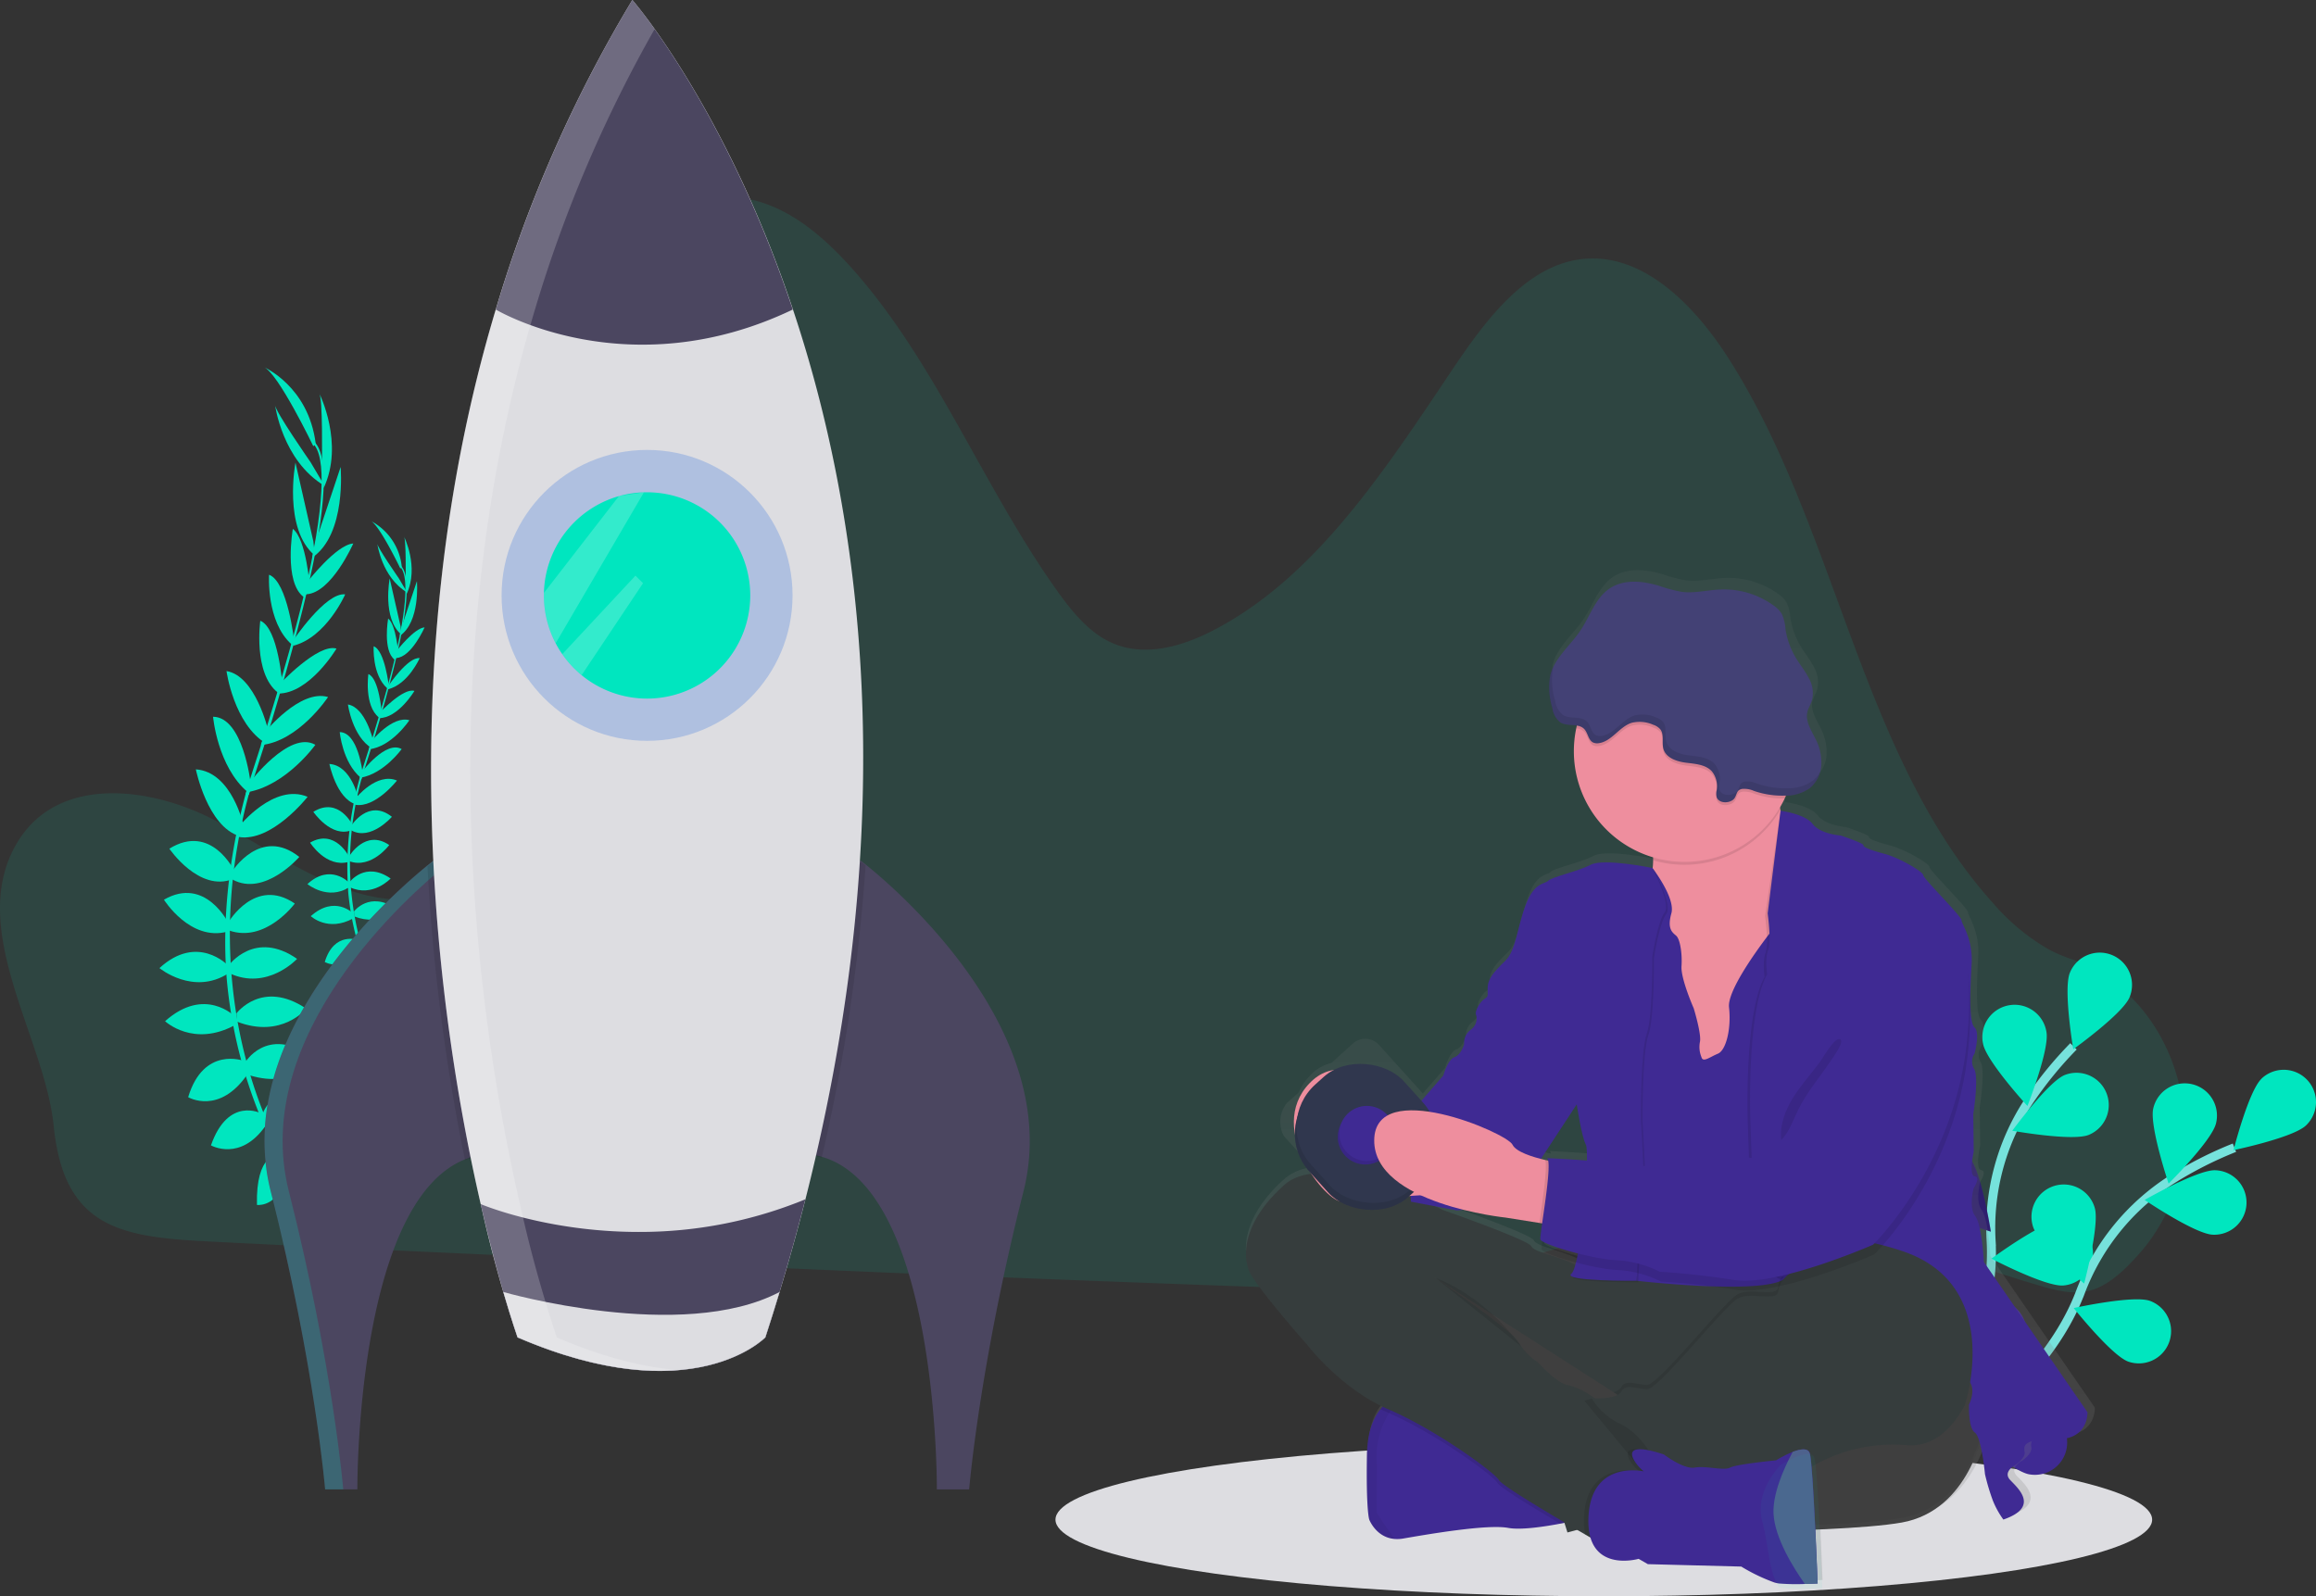 <svg xmlns="http://www.w3.org/2000/svg" xmlns:xlink="http://www.w3.org/1999/xlink" width="515" height="355" viewBox="0 0 515 355"><rect x="0" y="0" width="515" height="355" fill="#333333" stroke="none"/><defs><style>.a,.c,.f,.t{fill:#00e6bf;}.a,.g,.u{opacity:0.1;}.b{fill:#dddde1;}.d{fill:#3f2a93;}.e{fill:#4b4660;}.f,.i{opacity:0.2;}.h{fill:#afc0e0;}.i{fill:#fff;}.j{fill:none;stroke:#76e2dc;stroke-miterlimit:10;stroke-width:2px;}.k{opacity:0.25;}.l{fill:url(#a);}.m{fill:#424242;}.n,.t{opacity:0.05;}.o{fill:#363d3d;}.p{fill:#ee8e9e;}.q{fill:#30374e;}.r{fill:#434175;}.s{fill:#565387;}</style><linearGradient id="a" x1="0.5" y1="1" x2="0.5" gradientUnits="objectBoundingBox"><stop offset="0" stop-color="gray" stop-opacity="0.251"/><stop offset="0.54" stop-color="gray" stop-opacity="0.122"/><stop offset="1" stop-color="gray" stop-opacity="0.102"/></linearGradient></defs><path class="a" d="M33.675,296.8c9.1-14.872,29.688-12.279,44.285-4.516s29.164,19.352,45.229,17.125c13.546-1.879,24.653-13.693,30.654-27.323s7.762-29,9.45-44.05q3.183-28.366,6.362-56.768c.777-6.923,1.693-14.23,5.585-19.708,5.143-7.226,14.571-9.448,22.635-7.275s14.941,8,20.824,14.5c18.847,20.81,29.525,48.941,46,72.1,3.355,4.715,7.143,9.375,12.155,11.652,7.224,3.274,15.519.957,22.576-2.687,23.028-11.873,38.5-36.1,53.7-58.71,7.4-10.988,16.413-22.739,28.717-23.935,12.945-1.287,24.184,9.746,31.792,21.429,24.418,37.592,29.651,88.913,59.149,121.7a47.953,47.953,0,0,0,12.358,10.346,31.9,31.9,0,0,0,4.786,2.1c25.737,8.91,34.316,44.678,15.28,65.886q-.616.677-1.255,1.355c-2.827,2.985-6.028,5.808-9.848,6.7-3.554.822-7.224-.126-10.746-1.152-22.513-6.571-44.755-16.615-68.031-16.127-22.648.452-44.132,10.915-66.527,14.682-15.058,2.534-30.378,2.028-45.6,1.481q-76.064-2.737-152.1-6.368c-25.159-1.156-50.327-2.258-75.481-3.545-19.379-1.007-31.724-3.225-33.973-25.719C39.685,340.266,22,315.874,33.675,296.8Z" transform="translate(-29.719 -109.623)"/><ellipse class="b" cx="121.931" cy="17.039" rx="121.931" ry="17.039" transform="translate(234.702 320.921)"/><path class="c" d="M178.46,642.862s5.961-1.355,9.868,2.651c0,0-2.511,2.258-8.418-.244Z" transform="translate(-111.287 -378.277)"/><path class="c" d="M174.528,643s-3.532,5-1.292,10.139c0,0,3.053-1.468,2.967-7.881Z" transform="translate(-108.014 -378.481)"/><path class="c" d="M168.2,624.138s2.118-4.584,12.194.957c0,0-1.084,3.062-5.365,3.107S169.465,626.391,168.2,624.138Z" transform="translate(-105.66 -367.141)"/><path class="c" d="M160.986,625.68s-5.045-.235-4.76,11.254c0,0,3.22.452,5.23-3.333S162.4,627.861,160.986,625.68Z" transform="translate(-99.088 -368.971)"/><path class="c" d="M159,600.191s2.258-7.984,12.857-3.107c0,0-1.852,7.312-11.652,5.708Z" transform="translate(-100.615 -352.399)"/><path class="c" d="M150.29,575.478s4.778-8.237,14.673-1.554c0,0-2.8,7.619-13.679,4.313Z" transform="translate(-95.839 -339.113)"/><path class="c" d="M146.15,551.606s5.7-7.655,15.517-1.043c0,0-5.446,6.747-15.4,2.89Z" transform="translate(-93.568 -326.244)"/><path class="c" d="M142.41,527.554s5.763-7.975,15.17-1.423c0,0-6.63,7.149-15.052,3.193Z" transform="translate(-91.517 -312.887)"/><path class="c" d="M142.23,503.81s5.939-10.175,14.745-4.141c0,0-6.512,8.838-14.619,5.988Z" transform="translate(-91.419 -298.727)"/><path class="c" d="M144,479.336s6.323-10.116,14.944-3.243c0,0-7.723,8.919-14.844,5.035Z" transform="translate(-92.389 -285.518)"/><path class="c" d="M147.383,455.078s7.677-9.624,15.152-6.49c0,0-7.985,10.206-15.355,8.924Z" transform="translate(-94.133 -271.385)"/><path class="c" d="M151.966,431.386s8.824-11.742,14.619-8.409c0,0-6.463,9.073-15.165,10.545Z" transform="translate(-96.458 -257.341)"/><path class="c" d="M159.1,407.641s7.754-9.628,14-7.786c0,0-6.526,9.886-14.948,10.694Z" transform="translate(-100.149 -244.843)"/><path class="c" d="M166.765,384.156s8.662-9.3,12.785-8.048c0,0-6.029,10.1-13.061,10Z" transform="translate(-104.723 -231.868)"/><path class="c" d="M173.87,359.875s7.266-10.906,11.661-10.387c0,0-4.2,9.57-11.588,11.439Z" transform="translate(-108.77 -217.306)"/><path class="c" d="M180.717,333.082s6.5-8.427,10.3-8.662c0,0-4.837,10.992-10.419,11.29Z" transform="translate(-112.46 -203.551)"/><path class="c" d="M184.081,303.721l5.681-17.021s1.355,14.948-6.323,20.151Z" transform="translate(-114.018 -182.843)"/><path class="c" d="M187.521,265.34s.2-13.905-.6-14.98c0,0,5.632,11.173.966,21.095Z" transform="translate(-115.926 -162.889)"/><path class="c" d="M144.776,604.7s-7.343-3.893-11.186,7.1c0,0,6.548,3.739,12.194-4.43Z" transform="translate(-86.681 -357.08)"/><path class="c" d="M134.722,579.03s-8.906-3.365-12.352,8.075c0,0,6.986,4.132,13.327-5.311Z" transform="translate(-80.528 -343.101)"/><path class="c" d="M126.517,554.339s-6.679-6.824-15.517,1.052c0,0,6.3,5.957,15.639.808Z" transform="translate(-74.293 -328.287)"/><path class="c" d="M123.454,528.819s-6.774-7.14-15.224.614c0,0,7.524,6.2,15.355,1.152Z" transform="translate(-72.774 -314.135)"/><path class="c" d="M124.815,503.541s-5.13-10.6-14.375-5.27c0,0,5.808,9.317,14.108,7.108Z" transform="translate(-73.985 -298.187)"/><path class="c" d="M127.589,477.854s-5.117-10.794-14.479-5c0,0,6.621,9.759,14.154,6.743Z" transform="translate(-75.45 -284.115)"/><path class="c" d="M136.785,448.416s-2.547-12.035-10.635-12.586c0,0,2.565,12.7,9.714,14.849Z" transform="translate(-82.601 -264.729)"/><path class="c" d="M142.967,424.539s-1.657-14.592-8.337-14.659c0,0,.971,11.1,7.727,16.777Z" transform="translate(-87.251 -250.481)"/><path class="c" d="M150.495,400.447s-2.8-12.04-9.245-13.1c0,0,1.581,11.742,8.82,16.132Z" transform="translate(-90.881 -238.109)"/><path class="c" d="M162.531,376.81s-.9-12.677-4.923-14.28c0,0-1.63,11.643,3.906,15.978Z" transform="translate(-99.729 -224.48)"/><path class="c" d="M167.729,354.436s-1.423-13.029-5.559-14.6c0,0-.677,10.428,5.013,15.49Z" transform="translate(-102.34 -212.021)"/><path class="c" d="M177.1,330.131s-.741-10.617-3.771-12.921c0,0-2.068,11.828,2.416,15.156Z" transform="translate(-108.213 -199.594)"/><path class="c" d="M178.51,302.035l-3.974-17.5s-2.814,14.741,4.322,20.675Z" transform="translate(-108.835 -181.657)"/><path class="c" d="M173.038,268.8s-7.962-11.417-7.9-12.744c0,0,1.6,12.41,11.024,18.015Z" transform="translate(-103.982 -166.018)"/><path class="c" d="M170.6,255s-7.885-16.434-11.033-17.613c0,0,9.976,4.259,11.566,17.071Z" transform="translate(-100.928 -155.766)"/><path class="c" d="M179.992,308.135l-.452-.113c4.448-18.968,5.076-30.926,1.761-33.672l.307-.37C185.1,276.888,184.553,288.7,179.992,308.135Z" transform="translate(-111.879 -175.865)"/><path class="c" d="M151.41,392.455l-.7-.194c.492-1.743,1.025-3.518,1.594-5.266,4.968-15.228,9.1-29.355,11.629-40.166l.574-.339c-2.538,10.839-6.553,25.484-11.512,40.726C152.431,388.96,151.9,390.721,151.41,392.455Z" transform="translate(-96.069 -215.693)"/><path class="c" d="M167.118,547.687c-.1-.095-10.035-9.877-17.667-27.205a104.941,104.941,0,0,1-8.4-31.961c-1.355-13.788.5-29.413,4.516-43.761l.578.6c-9.032,32.2-2.8,58.863,4.168,74.7,7.555,17.161,17.378,26.848,17.477,26.943Z" transform="translate(-90.528 -269.729)"/><path class="d" d="M223.53,558.3s3.613-.827,5.97,1.6c0,0-1.522,1.355-5.09-.149Z" transform="translate(-136.003 -331.888)"/><path class="d" d="M221.169,558.39s-2.132,3.026-.777,6.128c0,0,1.843-.9,1.806-4.764Z" transform="translate(-134.035 -332.018)"/><path class="d" d="M217.34,546.975s1.278-2.768,7.361.583a3.277,3.277,0,0,1-3.243,1.874A3.956,3.956,0,0,1,217.34,546.975Z" transform="translate(-132.608 -325.158)"/><path class="c" d="M212.973,547.91s-3.053-.14-2.881,6.8a3.278,3.278,0,0,0,3.161-2.014A3.961,3.961,0,0,0,212.973,547.91Z" transform="translate(-128.629 -326.264)"/><path class="c" d="M211.75,532.5s1.386-4.828,7.781-1.888c0,0-1.115,4.421-7.041,3.45Z" transform="translate(-129.543 -316.24)"/><path class="c" d="M206.51,517.566s2.886-4.968,8.87-.939c0,0-1.694,4.606-8.269,2.606Z" transform="translate(-126.669 -308.22)"/><path class="c" d="M204,503.128s3.45-4.629,9.38-.632c0,0-3.288,4.065-9.3,1.748Z" transform="translate(-125.293 -300.432)"/><path class="c" d="M201.74,488.589s3.486-4.823,9.172-.858c0,0-4.006,4.322-9.1,1.928Z" transform="translate(-124.053 -292.359)"/><path class="c" d="M201.64,474.23s3.613-6.146,8.91-2.5c0,0-3.938,5.343-8.838,3.613Z" transform="translate(-123.998 -283.798)"/><path class="c" d="M202.68,459.432s3.834-6.119,9.032-1.978c0,0-4.67,5.392-8.978,3.044Z" transform="translate(-124.569 -275.805)"/><path class="c" d="M204.763,444.778s4.638-5.817,9.159-3.92c0,0-4.828,6.169-9.272,5.392Z" transform="translate(-125.649 -267.274)"/><path class="c" d="M207.52,430.45s5.334-7.095,8.838-5.085c0,0-3.906,5.487-9.168,6.377Z" transform="translate(-127.042 -258.779)"/><path class="c" d="M211.85,416.113s4.688-5.821,8.472-4.706c0,0-3.943,5.975-9.032,6.462Z" transform="translate(-129.29 -251.234)"/><path class="c" d="M216.467,401.9s5.234-5.623,7.727-4.864c0,0-3.64,6.1-7.894,6.047Z" transform="translate(-132.038 -243.381)"/><path class="c" d="M220.76,387.214s4.394-6.594,7.05-6.286c0,0-2.538,5.785-7,6.919Z" transform="translate(-134.484 -234.57)"/><path class="c" d="M224.912,371.019s3.929-5.094,6.228-5.239c0,0-2.926,6.648-6.3,6.815Z" transform="translate(-136.721 -226.259)"/><path class="c" d="M226.916,353.279,230.344,343s.813,9.032-3.834,12.193Z" transform="translate(-137.637 -213.754)"/><path class="c" d="M229.016,330.065s.117-8.4-.366-9.055c0,0,3.405,6.752.583,12.754Z" transform="translate(-138.81 -201.679)"/><path class="c" d="M203.154,535.227s-4.435-2.357-6.774,4.29c0,0,3.961,2.258,7.375-2.674Z" transform="translate(-121.114 -319.076)"/><path class="c" d="M197.1,519.662s-5.388-2.032-7.47,4.882c0,0,4.223,2.5,8.057-3.206Z" transform="translate(-117.412 -310.599)"/><path class="c" d="M192.13,504.776s-4.033-4.123-9.38.632c0,0,3.807,3.613,9.457.488Z" transform="translate(-113.639 -301.667)"/><path class="c" d="M190.284,489.352s-4.1-4.313-9.2.375c0,0,4.548,3.744,9.276.7Z" transform="translate(-112.724 -293.114)"/><path class="c" d="M191.1,474.03s-3.1-6.408-8.694-3.188c0,0,3.514,5.632,8.531,4.3Z" transform="translate(-113.453 -283.449)"/><path class="c" d="M192.766,458.525S189.672,452,184,455.5c0,0,4,5.9,8.558,4.065Z" transform="translate(-114.325 -274.956)"/><path class="c" d="M198.341,440.76s-1.54-7.28-6.431-7.61c0,0,1.549,7.677,5.871,8.974Z" transform="translate(-118.663 -263.252)"/><path class="c" d="M202.058,426.305s-.994-8.82-5.058-8.865c0,0,.587,6.711,4.67,10.148Z" transform="translate(-121.454 -254.627)"/><path class="c" d="M206.626,411.741s-1.694-7.28-5.586-7.921c0,0,.957,7.095,5.334,9.75Z" transform="translate(-123.669 -247.148)"/><path class="c" d="M213.906,397.455s-.555-7.677-2.972-8.635c0,0-.989,7.041,2.357,9.66Z" transform="translate(-129.02 -238.912)"/><path class="c" d="M217.051,383.925s-.858-7.876-3.36-8.825c0,0-.411,6.323,3.03,9.366Z" transform="translate(-130.599 -231.378)"/><path class="c" d="M222.738,369.233s-.452-6.417-2.258-7.813c0,0-1.251,7.154,1.459,9.163Z" transform="translate(-134.172 -223.866)"/><path class="c" d="M223.59,352.247l-2.4-10.577s-1.7,8.915,2.61,12.5Z" transform="translate(-134.536 -213.024)"/><path class="c" d="M220.263,332.164s-4.81-6.9-4.774-7.7c0,0,.962,7.5,6.661,10.888Z" transform="translate(-131.593 -203.573)"/><path class="c" d="M218.76,323.825s-4.769-9.935-6.67-10.635a12.965,12.965,0,0,1,6.991,10.324Z" transform="translate(-129.729 -197.384)"/><path class="c" d="M224.445,355.928l-.285-.068c2.71-11.466,3.071-18.7,1.066-20.354l.185-.226C227.538,337.041,227.2,344.186,224.445,355.928Z" transform="translate(-136.348 -209.52)"/><path class="c" d="M207.184,406.934l-.424-.122c.3-1.052.623-2.123.966-3.161,2.994-9.208,5.5-17.748,7.027-24.283l.348-.208c-1.535,6.548-3.961,15.409-6.959,24.626C207.8,404.83,207.478,405.882,207.184,406.934Z" transform="translate(-126.806 -233.62)"/><path class="c" d="M216.675,500.758a56.967,56.967,0,0,1-10.681-16.448,63.551,63.551,0,0,1-5.081-19.32,74.091,74.091,0,0,1,2.737-26.46l.348.361c-5.46,19.469-1.689,35.587,2.52,45.161a56.136,56.136,0,0,0,10.568,16.285Z" transform="translate(-123.453 -266.256)"/><path class="e" d="M207.941,546.864a17.272,17.272,0,0,0-3.387.966c-24.36,9.728-23.954,73.4-23.954,73.4h-7.172s-2.258-27.327-12.1-66.315c-8.865-35.077,27.494-66.513,34.878-72.475.831-.664,1.292-1.016,1.292-1.016C234.121,494.888,207.941,546.864,207.941,546.864Z" transform="translate(-101.135 -290.004)"/><path class="f" d="M200.192,482.547c-.845-.388-1.716-.759-2.642-1.1,0,0-.452.352-1.292,1.016-7.384,5.961-43.743,37.4-34.878,72.475,9.841,38.988,12.076,66.306,12.076,66.306h4.033s-2.235-27.327-12.1-66.315C156.562,520.018,192.569,488.7,200.192,482.547Z" transform="translate(-101.162 -290.015)"/><path class="e" d="M466.146,554.93c-9.863,38.988-12.085,66.306-12.085,66.306h-7.185s.452-66.549-25.62-73.979a14.242,14.242,0,0,0-1.721-.4s-26.194-51.976,10.441-65.425c0,0,.37.276,1.039.813C437.8,487.676,475.111,519.447,466.146,554.93Z" transform="translate(-238.551 -290.004)"/><path class="g" d="M251.973,546.875a17.276,17.276,0,0,0-3.387.967,442.224,442.224,0,0,1-8.346-65.375c.831-.664,1.292-1.016,1.292-1.016C278.153,494.9,251.973,546.875,251.973,546.875Z" transform="translate(-145.185 -289.833)"/><path class="g" d="M431.045,482.284a406.9,406.9,0,0,1-9.759,65.032,14.255,14.255,0,0,0-1.721-.4s-26.194-51.976,10.441-65.425C429.993,481.471,430.363,481.746,431.045,482.284Z" transform="translate(-238.565 -289.853)"/><path class="b" d="M325.255,323.142q-3.794,14.94-8.892,30.655s-16.132,16.775-55.1,0a294.618,294.618,0,0,1-8.174-29.578c-9.425-40.947-20.729-118.979,3.355-199.129A298.056,298.056,0,0,1,286.787,56.36s20.576,23.582,35.677,68.717S347.177,236.911,325.255,323.142Z" transform="translate(-146.172 -56.36)"/><circle class="h" cx="32.349" cy="32.349" r="32.349" transform="translate(111.538 100.058)"/><path class="c" d="M343.469,322.147a22.942,22.942,0,0,1-37.484,17.744,23.181,23.181,0,0,1-4.3-4.665,22.57,22.57,0,0,1-1.481-2.434,22.9,22.9,0,0,1-2.615-10.645V321.6A22.969,22.969,0,0,1,314.3,300.05a23.726,23.726,0,0,1,5.528-.84h.686A22.942,22.942,0,0,1,343.469,322.147Z" transform="translate(-176.641 -189.728)"/><path class="e" d="M339.935,125.2c-36.7,17.572-66.035,0-66.035,0A298.853,298.853,0,0,1,304.262,56.36S324.837,79.984,339.935,125.2Z" transform="translate(-163.649 -56.36)"/><path class="e" d="M338.661,648.14q-2.574,10.134-5.736,20.616-1.5,5-3.161,10.08s-16.132,16.8-55.1,0c0,0-1.264-3.563-3.161-10.08-1.418-4.923-3.184-11.521-5.026-19.55,0,0,14.506,6.192,35.095,6.192A96.692,96.692,0,0,0,338.661,648.14Z" transform="translate(-159.579 -381.425)"/><path class="b" d="M339.029,693.79q-1.5,5-3.161,10.08s-16.132,16.8-55.1,0c0,0-1.264-3.563-3.161-10.08C277.605,693.79,317.32,705.216,339.029,693.79Z" transform="translate(-165.683 -406.459)"/><path class="i" d="M314.324,299.98l-.05.036L297.61,321.531v.546a22.9,22.9,0,0,0,2.615,10.645l19.636-33.582Z" transform="translate(-176.651 -189.682)"/><path class="i" d="M324.607,341.96,310.959,362.4a23.184,23.184,0,0,1-4.3-4.665l16.258-17.45Z" transform="translate(-181.614 -212.266)"/><path class="i" d="M269.955,353.794a295.088,295.088,0,0,1-8.174-29.578c-9.425-40.952-20.729-118.983,3.355-199.133A299.141,299.141,0,0,1,291.714,62.83c-3.057-4.278-4.968-6.46-4.968-6.46A298.026,298.026,0,0,0,256.4,125.083c-24.085,80.15-12.781,158.181-3.356,199.133a295.088,295.088,0,0,0,8.174,29.578c15.4,6.622,27.223,8.011,35.9,7.272C289.7,360.5,280.7,358.415,269.955,353.794Z" transform="translate(-146.143 -56.366)"/><path class="j" d="M966.7,668.774s21.108-26.266,19.708-52.572a51.055,51.055,0,0,1,8.373-31.188,85.894,85.894,0,0,1,9.936-12.193" transform="translate(-543.644 -340.121)"/><path class="c" d="M1048.48,530.744c-1.509,3.663.75,17.017.75,17.017s11.006-7.894,12.514-11.557a7.172,7.172,0,1,0-13.264-5.46Z" transform="translate(-588.207 -314.413)"/><path class="c" d="M1006.181,560.772c.727,3.893,9.881,13.874,9.881,13.874s4.968-12.6,4.222-16.5a7.173,7.173,0,1,0-14.1,2.628Z" transform="translate(-565.228 -328.682)"/><path class="d" d="M973.673,633.891c2.592,2.994,15.536,6.991,15.536,6.991s-2.1-13.381-4.688-16.38a7.171,7.171,0,1,0-10.84,9.39Z" transform="translate(-546.512 -366.974)"/><path class="d" d="M964.583,698.713c2.046,3.392,14.127,9.516,14.127,9.516s.2-13.548-1.847-16.935a7.174,7.174,0,0,0-12.279,7.42Z" transform="translate(-541.916 -403.19)"/><path class="c" d="M1037.748,599.268c-3.676,1.468-17.008-.926-17.008-.926s8-10.925,11.683-12.4a7.174,7.174,0,0,1,5.324,13.323Z" transform="translate(-573.279 -346.875)"/><path class="c" d="M1026.451,672.941c-3.947.3-15.951-5.97-15.951-5.97s10.9-8.034,14.854-8.337a7.175,7.175,0,1,1,1.1,14.309Z" transform="translate(-567.664 -387.059)"/><path class="d" d="M1003.372,743.684c-3.843.967-16.732-3.188-16.732-3.188s9.389-9.759,13.232-10.721a7.172,7.172,0,1,1,3.5,13.91Z" transform="translate(-554.579 -426.073)"/><path class="k" d="M973.673,633.891c2.592,2.994,15.536,6.991,15.536,6.991s-2.1-13.381-4.688-16.38a7.171,7.171,0,1,0-10.84,9.39Z" transform="translate(-546.512 -366.974)"/><path class="k" d="M964.583,698.713c2.046,3.392,14.127,9.516,14.127,9.516s.2-13.548-1.847-16.935a7.174,7.174,0,0,0-12.279,7.42Z" transform="translate(-541.916 -403.19)"/><path class="k" d="M1003.372,743.684c-3.843.967-16.732-3.188-16.732-3.188s9.389-9.759,13.232-10.721a7.172,7.172,0,1,1,3.5,13.91Z" transform="translate(-554.579 -426.073)"/><path class="j" d="M967.12,695.047s29.942-15.463,39.322-40.076a51.031,51.031,0,0,1,20.3-25.123,85.77,85.77,0,0,1,14-7.117" transform="translate(-543.875 -367.491)"/><path class="c" d="M1135.88,586.027c-2.863,2.741-6.21,15.865-6.21,15.865s13.259-2.759,16.122-5.5a7.179,7.179,0,1,0-9.913-10.387Z" transform="translate(-633.015 -346.106)"/><path class="c" d="M1090.009,596.372c-.9,3.857,3.41,16.71,3.41,16.71s9.615-9.516,10.545-13.395a7.172,7.172,0,1,0-13.955-3.315Z" transform="translate(-611.197 -349.863)"/><path class="c" d="M1030.559,650.038c1.156,3.789,11.372,12.686,11.372,12.686s3.509-13.1,2.353-16.868a7.174,7.174,0,1,0-13.724,4.182Z" transform="translate(-578.492 -377.272)"/><path class="d" d="M995.99,705.623c.5,3.933,9.059,14.424,9.059,14.424s5.672-12.3,5.171-16.231a7.172,7.172,0,0,0-14.23,1.806Z" transform="translate(-559.675 -408.52)"/><path class="c" d="M1101.1,647.891c-3.961-.144-15.174-7.736-15.174-7.736s11.742-6.743,15.7-6.6a7.172,7.172,0,1,1-.528,14.334Z" transform="translate(-609.029 -373.3)"/><path class="c" d="M1063.156,711.264c-3.735-1.323-12.166-11.923-12.166-11.923s13.228-2.922,16.958-1.6a7.173,7.173,0,0,1-4.792,13.521Z" transform="translate(-589.868 -408.438)"/><path class="d" d="M1012.12,766.351c-3.9-.673-14-9.7-14-9.7s12.541-5.112,16.443-4.439a7.172,7.172,0,1,1-2.439,14.135Z" transform="translate(-560.875 -438.466)"/><path class="l" d="M832.163,524.577l-23.208-33.659S808.5,482.586,807,480.64s-.325-6.277-.325-6.277,1.626-2.38.217-2.6-.217-5.523-.217-5.523l-.108-8.441s1.3-8.129.217-10.062a3.193,3.193,0,0,1,.108-3.464s1.3-4.656,0-5.844-.975-8.445-.65-14.181-2.281-8.983-2.281-9.85-8.581-9.308-8.581-10.062-5.419-3.9-8.676-4.764-4.882-1.513-4.773-1.946-5.1-2.163-5.1-2.163-4.557-.325-6.3-2.6-7.041-2.926-7.194-2.949c-.032-.149-.068-.3-.1-.452s-.068-.325-.1-.488c.411-.691.79-1.4,1.133-2.123.1-.221.2-.452.3-.659a9.265,9.265,0,0,0,5.343-1.657,7.275,7.275,0,0,0,2.6-5.189,11.378,11.378,0,0,0-1.269-5.767c-.949-1.951-2.344-3.97-1.865-6.083.212-.9.759-1.716,1.039-2.61a6.875,6.875,0,0,0-.781-5.126c-.822-1.572-1.964-2.954-2.877-4.475a17.476,17.476,0,0,1-2.29-6.323,9.885,9.885,0,0,0-.849-3.446,6.418,6.418,0,0,0-1.9-1.919,19,19,0,0,0-11.661-3.536c-2.954.1-5.9.9-8.829.537a31.769,31.769,0,0,1-5.157-1.355c-3.64-1.075-7.836-1.517-11.006.565s-4.43,6.178-6.576,9.38c-1.9,2.836-4.679,5.212-6.124,8.21a.645.645,0,0,1,.045-.172,9.822,9.822,0,0,0-.808,2.186,15.573,15.573,0,0,0,.483,7.176,4.979,4.979,0,0,0,1.752,3.206c1.052.673,2.542.524,3.789.745-.045.2-.1.411-.145.619a24.794,24.794,0,0,0,17.2,28.9v.659a16.4,16.4,0,0,1-.113,1.861h0s-10.906-2.258-13.837-.723-8.68,2.71-9.547,3.568-3.035.217-4.968,5.306-2.168,10.279-4.665,12.645-3.794,4.006-3.9,5.74.325,2.163-.655,2.71-2.385,2.814-1.951,3.681a3.077,3.077,0,0,1-1.192,3.243A3.625,3.625,0,0,0,692.339,442s-.65,2.385-2.168,2.922-2.5,4.114-2.5,4.114l-4.936,5.668-9.75-10.794a4.109,4.109,0,0,0-5.8-.3L662.4,447.93a9.457,9.457,0,0,0-4.792,2.854,12.347,12.347,0,0,0-2.479,3.694l-2.624,2.357a6.661,6.661,0,0,0-.673,7.352l6.246,6.905.041.059a11.031,11.031,0,0,0-6.043,2.461c-9.326,8.224-9.439,15.806-8.025,19.261s13.232,16.777,13.232,16.777,6.869,8.928,16.786,13.679h0l-.077.077c-.194.208-.388.452-.578.677l-.162.208-.149.208-.176.262c-.05.068-.095.14-.14.212s-.127.2-.185.312l-.122.208c-.072.135-.149.275-.221.42l-.072.14c-.09.19-.181.384-.267.587-.032.072-.059.149-.09.221-.054.14-.113.285-.167.452s-.068.185-.1.28-.095.28-.14.425-.063.2-.09.3-.09.316-.131.479-.05.19-.077.294c-.059.248-.117.506-.167.777a1.914,1.914,0,0,1-.054.307q-.054.271-.095.555c-.023.131-.036.262-.054.393s-.045.357-.068.537l-.041.415c0,.2-.036.406-.05.614a2.129,2.129,0,0,1-.023.379c0,.343-.036.686-.04,1.048-.217,12.645.524,14.5.524,14.5s1.531,4.033,5.758,4.322a7.359,7.359,0,0,0,1.856-.1c5.64-.976,18.873-3.247,23.538-2.38,2.8.519,8-.248,11.7-.948l.971-.185.677,2.15,2.145-.587,1.806,1.052,1.152.659c2.141,7.262,10.839,4.787,10.839,4.787l2.041,1.183,20.937.542a42.89,42.89,0,0,0,7.411,3.559,6.868,6.868,0,0,0,1.052.23,47.532,47.532,0,0,0,5.835.108c1.6-.041,2.845-.108,2.845-.108s-.212-5.686-.519-12.049a171.559,171.559,0,0,0,19.392-1.59c11.182-1.965,15.847-12.13,17.563-17.563a51.1,51.1,0,0,1,1.1,6.743,48.25,48.25,0,0,0,1.739,5.844,19.751,19.751,0,0,0,2.384,4.326c8.246-2.813,3.256-7.031,1.517-8.874s1.2-3.356,1.2-3.356,2.258-1.513,2.059-2.922-.325-2.922,7.049-2.813S832.163,524.577,832.163,524.577Zm-114.556-69.1c.095.619,1.125,7.289,2.055,9.032a11.928,11.928,0,0,1,.244,3.563c-4.372-.348-8.924-.533-8.924-.533a1.047,1.047,0,0,1,.235.556l-.686-.154-1-.244,8.052-12.248Zm-15.951,25.381,7.565,1.2.637.1a24.922,24.922,0,0,0-.393,3.572c0,.113.172.248.416.406a9.734,9.734,0,0,0-.149,1.806c.122.6,3.658,1.892,7.714,2.967-.054.217-.108.425-.163.619h0c-3.581-1.883-9.227-2.764-9.877-4.164s-19.871-8.129-19.871-8.129-.7-.37-1.91-.957l5.058.957,1.391-.14a75.824,75.824,0,0,0,9.583,1.752Z" transform="translate(-366.344 -211.536)"/><path class="m" d="M840.749,711.785s-3.008,18.168-18.277,20.855-66.233,2.15-66.233,2.15S727.1,730.6,716.564,705.978s-17.31-34.408-8.278-34.837S766.025,687.593,768.8,687.8,843.436,650.389,840.749,711.785Z" transform="translate(-399.624 -394.034)"/><path class="n" d="M840.749,711.785s-3.008,18.168-18.277,20.855-66.233,2.15-66.233,2.15S727.1,730.6,716.564,705.978s-17.31-34.408-8.278-34.837S766.025,687.593,768.8,687.8,843.436,650.389,840.749,711.785Z" transform="translate(-399.624 -395.072)"/><path class="d" d="M703.389,772.47s1.522,4.01,5.708,4.295a7.416,7.416,0,0,0,1.838-.1c5.591-.966,18.71-3.224,23.33-2.366,2.782.519,7.926-.248,11.588-.939,2.439-.452,4.218-.9,4.218-.9s-4.3-14.3-4.841-14.727-19.352-11.719-19.352-11.719l-14.9-1.07h-.045a7.834,7.834,0,0,0-5.049,2.967c-1.576,1.9-2.926,5.026-3.017,10.148C702.657,770.641,703.389,772.47,703.389,772.47Z" transform="translate(-398.906 -434.509)"/><path class="n" d="M703.391,772.487s1.522,4.01,5.708,4.295a61.2,61.2,0,0,1-4.065-5.907l.077-10.428a18.33,18.33,0,0,1,5.871-15.477h-.045s-7.849.533-8.066,13.1S703.391,772.487,703.391,772.487Z" transform="translate(-398.904 -434.526)"/><path class="g" d="M836.66,715.831l13.869-10.839,21.826-21.506s-2.357-.113-5.912-.266c-.9.565-3.365,2.339-3.455,4.516-.108,2.628-5.9.181-8.91,1.685s-17.739,20.359-20.323,20.237-4.62-1.31-5.7.519c0,.041-.05.077-.077.117Z" transform="translate(-467.549 -400.663)"/><path class="g" d="M709.6,747.916c.492.239.989.452,1.5.686,10.541,4.516,23.547,14,24.518,15.7.587,1.048,8.129,5.627,13.95,9.059,2.439-.452,4.218-.9,4.218-.9s-4.3-14.3-4.841-14.727-19.352-11.719-19.352-11.719l-14.9-1.07h-.045A7.868,7.868,0,0,0,709.6,747.916Z" transform="translate(-402.62 -434.509)"/><path class="o" d="M644.037,656.949c1.4,3.441,13.1,16.669,13.1,16.669s7.415,9.673,17.956,14.19,23.547,14,24.513,15.7c.623,1.107,9.032,6.165,14.939,9.642l1.323.772,2.935,1.7,1.554.9s3.613-2.89,7.185-5.8,7.059-5.758,7.117-5.921c.1-.321,1.5-3.979,1.179-4.191-.167-.113-.9-1.6-2.258-3.328a15.273,15.273,0,0,0-5.478-4.516,15.432,15.432,0,0,1-7.095-7.4s-.452-.343-1.188-.795a14.383,14.383,0,0,0-4.832-2.154c-2.371-.3-6.774-5.135-6.774-5.135a13.28,13.28,0,0,1-4.2-4.408c-1.129-2.357-17.8-13.81-19.347-14.867l40.424,25.959,9.674,6.219,13.869-10.839,21.831-21.506s-2.935-.145-7.226-.325c-10.608-.452-29.45-1.179-31.83-.641a18.143,18.143,0,0,1-5.916.384s-5.365.244-8.915-1.63-9.145-2.75-9.791-4.137-19.677-8.061-19.677-8.061-25.909-13.761-35.158-5.586S642.637,653.513,644.037,656.949Z" transform="translate(-366.309 -374.361)"/><path class="p" d="M829.82,469.816l3.333,11.073,4.3,24.943,15.806,1.075,4.575-7.587,4.584-7.574s2.845-10.08,4.891-19.83c1.806-8.626,2.99-17,1.021-17.906-1.743-.808-2.89-3.712-3.613-6.837-.095-.384-.181-.777-.262-1.17a60.814,60.814,0,0,1-1.048-8.016s-33.117-1.716-28.492,11.936a21.763,21.763,0,0,1,1.246,7.262,17.28,17.28,0,0,1-.113,1.847A15.49,15.49,0,0,1,829.82,469.816Z" transform="translate(-468.558 -265.926)"/><path class="d" d="M814.58,493.587l1.183,18.814,2.687,16.019,3.012,7.42,2.687,40.591s25.927,3,32.232-.054a2.774,2.774,0,0,0,1.143-.9c7.614-11.484,5.117-44.8,5.117-44.8l2.9-21.51L863.607,498l-4.674-.5-3.613-.384s-.813,1-1.987,2.552c-3.188,4.209-9.032,12.487-8.657,15.942.533,4.733-.646,9.57-2.475,10.324s-3.333,2.041-3.654.754a5.847,5.847,0,0,1-.325-3.441c.321-1.829-1.4-7.42-1.4-7.42s-2.9-6.557-2.71-9.353-.321-6.025-1.183-6.774-2.041-1.508-1.075-4.968-4.241-10.139-4.241-10.139Z" transform="translate(-460.201 -291.6)"/><path class="g" d="M890.354,525.946l1.075,32.15,6.21,3.441a2.779,2.779,0,0,0,1.142-.9c7.619-11.5,5.121-44.809,5.121-44.809l2.9-21.506-1.937-11.159-4.679-.5c1.806-8.626,2.99-17,1.025-17.906-1.748-.808-2.895-3.712-3.64-6.837h0l-3.342,22.761s.28,2.05.38,4.164a11.938,11.938,0,0,1-.271,4.006c-.754,1.937-.217,5.379-.217,5.379-1.937,3.414-2.9,9.741-3.378,15.852C890.11,518.206,890.354,525.946,890.354,525.946Z" transform="translate(-501.731 -276.96)"/><path class="d" d="M898.4,456.82s5.419.673,7.135,2.931,6.237,2.57,6.237,2.57,5.162,1.721,5.054,2.15,1.5,1.079,4.733,1.937,8.581,3.979,8.581,4.733,8.495,9.136,8.495,10,2.583,4.064,2.258,9.782-.646,12.9.646,14.086,0,5.808,0,5.808a3.161,3.161,0,0,0-.068,3.441c1.075,1.937-.212,10-.212,10l.1,8.386s-1.183,5.266.217,5.483-.217,2.579-.217,2.579-1.183,4.3.325,6.237,1.933,10.215,1.933,10.215l23.032,33.419s.325,6.128-6.986,6.02-7.226,1.4-6.991,2.8-2.041,2.9-2.041,2.9-2.9,1.5-1.183,3.333,6.666,6.02-1.5,8.815a19.5,19.5,0,0,1-2.366-4.3,48.665,48.665,0,0,1-1.721-5.8s-.754-8.174-2.258-9.249-1.292-6.237-1.292-6.237,2.15-4.191-.858-5.912-46.71-25.891-46.71-25.891l-1.075-32.15s-.754-23.759,3.762-31.717c0,0-.537-3.441.217-5.374s-.109-8.174-.109-8.174Z" transform="translate(-502.469 -276.508)"/><path class="g" d="M796.511,483.869s-10.807-2.226-13.711-.723-8.581,2.71-9.484,3.55-3.012.217-4.945,5.27-2.154,10.211-4.625,12.577-3.762,3.979-3.87,5.7.321,2.15-.646,2.71-2.366,2.8-1.937,3.658,22.4,19.758,22.4,19.758,1.079,7.226,2.046,9.032-1.075,26.988-3.224,28.709,14.515,1.563,14.515,1.563.75-16.506,1.4-17.369-.452-18.516-.452-18.516-.108-15.052,1.292-19.031,1.242-17.188,1.242-17.188,1.237-7.935,2.741-9.786S796.511,483.869,796.511,483.869Z" transform="translate(-428.735 -290.515)"/><path class="d" d="M795.8,483.159s-10.812-2.226-13.716-.723-8.581,2.687-9.461,3.55-3.008.212-4.968,5.266-2.15,10.215-4.624,12.582-3.762,3.979-3.87,5.7.325,2.15-.641,2.687-2.366,2.8-1.937,3.654,22.364,19.785,22.364,19.785,1.075,7.226,2.041,9.032-1.075,26.984-3.224,28.7,14.515,1.563,14.515,1.563.754-16.506,1.4-17.364-.452-18.516-.452-18.516-.1-15.052,1.291-19.031,1.242-17.206,1.242-17.206,1.238-7.935,2.737-9.782S795.8,483.159,795.8,483.159Z" transform="translate(-428.346 -290.125)"/><path class="g" d="M840.463,449.922a21.758,21.758,0,0,1,1.246,7.262A24.672,24.672,0,0,0,870,446a60.8,60.8,0,0,1-1.048-8.016S835.843,436.27,840.463,449.922Z" transform="translate(-474.151 -265.879)"/><path class="p" d="M804.82,396.952a24.622,24.622,0,1,0,.533-5.117,24.622,24.622,0,0,0-.533,5.117Z" transform="translate(-454.847 -229.872)"/><path class="d" d="M743.58,553.06l-5.912,1.829a3.065,3.065,0,0,1-1.183,3.224,3.6,3.6,0,0,0-1.5,3.229s-.646,2.362-2.15,2.9-2.475,4.064-2.475,4.064l-4.945,5.7s-1.829,1.5-1.5,2.258-1.937.966-1.937.966l1.183,19.157,10.216,1.937,6.323-.646,5.162-1.937,4.516-2.71,2.059-5.225,9.032-13.761Z" transform="translate(-409.404 -329.135)"/><path class="p" d="M693.283,595.747s-13.1-18.927-22.9-8.711,3.979,26.772,7.2,26.234,18.6-1.4,18.6-1.4Z" transform="translate(-379.208 -346.112)"/><rect class="q" width="27.738" height="31.523" rx="12.62" transform="translate(282.722 251.201) rotate(-42.05)"/><rect class="g" width="27.738" height="31.523" rx="12.62" transform="translate(282.722 251.201) rotate(-42.05)"/><rect class="q" width="27.738" height="31.523" rx="12.62" transform="translate(283.091 249.646) rotate(-42.05)"/><circle class="d" cx="6.128" cy="6.128" r="6.128" transform="translate(297.474 246.719)"/><circle class="g" cx="6.128" cy="6.128" r="6.128" transform="translate(297.474 246.719)"/><circle class="d" cx="6.128" cy="6.128" r="6.128" transform="translate(297.818 245.944)"/><path class="p" d="M706.5,610.684c-.108,14.194,29.246,17.2,29.246,17.2l7.5,1.192,3.36.533,1.4-13.855s-1.54-.23-3.464-.677c-2.841-.664-6.521-1.807-7.294-3.41C735.958,608.981,706.6,596.494,706.5,610.684Z" transform="translate(-400.919 -357.098)"/><path class="g" d="M806,391.959a2.922,2.922,0,0,1,1.806.8c.831.881.876,2.443,1.955,2.985a2.222,2.222,0,0,0,1.283.149c2.859-.406,4.516-3.613,7.257-4.516a7.317,7.317,0,0,1,4.81.411,3.581,3.581,0,0,1,1.594,1.025c.9,1.188.276,2.936.7,4.376.592,2,2.976,2.791,5.04,3.053s4.39.406,5.767,1.964a5.234,5.234,0,0,1,1.025,4.159,3.29,3.29,0,0,0,0,1.54c.569,1.612,3.36,1.355,4.087.1.533-.926.37-1.694,1.626-1.951a5.355,5.355,0,0,1,2.633.452,19.288,19.288,0,0,0,6.81,1.048A24.626,24.626,0,1,0,806,391.959Z" transform="translate(-455.495 -229.986)"/><path class="r" d="M829.879,391.241a3.294,3.294,0,0,1,0-1.54,5.238,5.238,0,0,0-1.025-4.159c-1.355-1.558-3.7-1.707-5.767-1.965s-4.448-1.052-5.04-3.048c-.425-1.441.217-3.193-.7-4.381a3.522,3.522,0,0,0-1.59-1.021,7.42,7.42,0,0,0-4.814-.415c-2.741.9-4.4,4.119-7.257,4.516a2.222,2.222,0,0,1-1.283-.149c-1.079-.542-1.125-2.1-1.956-2.981-1.305-1.382-3.785-.492-5.383-1.517a4.947,4.947,0,0,1-1.734-3.184,15.506,15.506,0,0,1-.479-7.131c.935-4,4.516-6.743,6.774-10.157,2.127-3.184,3.319-7.226,6.517-9.321s7.3-1.63,10.906-.56a33.645,33.645,0,0,0,5.108,1.355c2.908.357,5.826-.452,8.752-.533a18.8,18.8,0,0,1,11.557,3.509,6.4,6.4,0,0,1,1.888,1.91,9.775,9.775,0,0,1,.835,3.423,17.5,17.5,0,0,0,2.258,6.291c.9,1.513,2.037,2.886,2.854,4.448a6.824,6.824,0,0,1,.772,5.09c-.275.9-.822,1.685-1.025,2.592-.479,2.1.9,4.105,1.847,6.043a11.335,11.335,0,0,1,1.256,5.731,7.226,7.226,0,0,1-2.574,5.153,9.249,9.249,0,0,1-5.451,1.653,19.322,19.322,0,0,1-6.946-1.043,5.407,5.407,0,0,0-2.633-.452c-1.256.258-1.093,1.025-1.626,1.951C833.235,392.614,830.448,392.853,829.879,391.241Z" transform="translate(-448.15 -213.954)"/><path class="g" d="M834,717.19l13.869-10.839L869.7,684.845s-2.935-.145-7.226-.325a4.665,4.665,0,0,0-1.522,2.935c-.108,2.628-5.9.185-8.91,1.689S834.3,709.5,831.716,709.377s-4.62-1.31-5.7.519a1.147,1.147,0,0,1-.077.122,3.058,3.058,0,0,1-1.639.971Z" transform="translate(-465.531 -401.376)"/><path class="o" d="M783.87,707.356l6.968,22.246,1.093,3.5,3.319-.9,7.316-2.01,32.588-8.951A28.392,28.392,0,0,0,846.9,718.1a35.523,35.523,0,0,1,20.25-4.417c4.308.4,9.1-1.454,13.1-8.8,0,0,9.032-26.645-13.765-34.323s-23.881,4.064-23.881,4.064-.117.063-.307.19c-.9.564-3.365,2.339-3.455,4.516-.108,2.628-5.9.181-8.91,1.684s-17.739,20.359-20.323,20.237-4.62-1.31-5.7.52c0,.041-.05.077-.077.117-.795,1.1-3.188,1.355-4.773,1.4-.863.027-1.49,0-1.49,0l-.2.063-1.689.47Z" transform="translate(-443.383 -392.296)"/><path class="g" d="M787.86,642.5l3.36.533,1.4-13.855s-1.54-.23-3.464-.677C789.666,630.419,788.51,637.9,787.86,642.5Z" transform="translate(-445.539 -370.524)"/><path class="g" d="M876.38,515.6s10-2.9,7.524,25.484S862.94,587.4,862.94,587.4s-21.289,9.353-30.859,7.849a163.98,163.98,0,0,0-16.556-1.806,24.292,24.292,0,0,0-9.678-2.579c-5.379-.217-16.664-3.55-16.881-4.625s2.8-16.881,1.5-18.064c0,0,15.052.619,16.561,1.707s3.654.307,5.266,0,6.562-4.611,16.344-.844c0,0,3.333.321,4.625-.537s3.36-.217,3.36-.217a8.811,8.811,0,0,0,2.339-1.206c.312-.452,2.9,0,2.9,0a1.147,1.147,0,0,0,1.617-.754,7.028,7.028,0,0,1,1.5-2.362s2.9-16.344,8.386-22.472a3.511,3.511,0,0,0,1.183-3.121C854.125,536.651,863.491,512.151,876.38,515.6Z" transform="translate(-446.171 -308.425)"/><path class="d" d="M875.813,510.759s10-2.9,7.528,25.484-20.991,46.34-20.991,46.34-21.289,9.353-30.859,7.849-16.556-1.829-16.556-1.829a24.26,24.26,0,0,0-9.678-2.579c-5.374-.217-16.665-3.55-16.881-4.625s2.8-16.881,1.508-18.064c0,0,15.052.619,16.556,1.707s3.658.307,5.27,0,6.557-4.607,16.344-.844c0,0,3.333.321,4.62-.537s3.365-.217,3.365-.217a9.473,9.473,0,0,0,2.335-1.183c.32-.429,2.9,0,2.9,0a1.142,1.142,0,0,0,1.612-.75,7.017,7.017,0,0,1,1.5-2.367s2.9-16.344,8.386-22.472a3.507,3.507,0,0,0,1.183-3.116C853.535,531.84,862.888,507.317,875.813,510.759Z" transform="translate(-445.848 -305.768)"/><path class="g" d="M810,746.745l14.2,17.161c.054-.05.09-.086.09-.1.108-.325,1.5-3.979,1.183-4.2s-2.8-5.591-7.741-7.849a14.552,14.552,0,0,1-6.079-5.532Z" transform="translate(-457.684 -435.217)"/><path class="g" d="M810.063,790.163l1.554.9s3.613-2.89,7.185-5.8,7.059-5.758,7.117-5.921c.1-.321,1.5-3.979,1.179-4.191-.167-.113-.9-1.6-2.258-3.328-9.628-2.71-3.5,3.988-2.683,4.295,0,0-11.742-2.71-12.365,10.075A15.065,15.065,0,0,0,810.063,790.163Z" transform="translate(-457.553 -448.901)"/><path class="d" d="M823.144,795.59l2.046,1.183,20.774.537a40.122,40.122,0,0,0,7.343,3.532,6.279,6.279,0,0,0,1.043.23,46.644,46.644,0,0,0,5.781.108c1.59-.041,2.823-.108,2.823-.108s-.984-26.194-1.725-28.9c-.352-1.319-2.091-1.03-3.807-.37a24.933,24.933,0,0,0-3.717,1.883s-8.815.854-10.216,1.612-5.374-.452-7.849,0-6.878-2.913-6.878-2.913c-12.044-3.974-5.27,3.441-4.412,3.766,0,0-11.715-2.71-12.361,10.076S823.144,795.59,823.144,795.59Z" transform="translate(-458.766 -448.918)"/><path class="s" d="M903.138,785.518c.226,5.419,4.448,12.144,6.964,15.7,1.59-.041,2.823-.108,2.823-.108s-.985-26.194-1.725-28.9c-.352-1.319-2.091-1.03-3.807-.37C905.328,775.718,902.958,781.151,903.138,785.518Z" transform="translate(-508.761 -448.952)"/><path class="a" d="M903.138,785.518c.226,5.419,4.448,12.144,6.964,15.7,1.59-.041,2.823-.108,2.823-.108s-.985-26.194-1.725-28.9c-.352-1.319-2.091-1.03-3.807-.37C905.328,775.718,902.958,781.151,903.138,785.518Z" transform="translate(-508.761 -448.952)"/><path class="t" d="M894.866,786.236c1.427,5.23,1.414,11.1,3.69,14.641a6.3,6.3,0,0,0,1.043.23,46.633,46.633,0,0,0,5.781.108c1.59-.041,2.823-.108,2.823-.108s-.984-26.194-1.725-28.9c-.352-1.319-2.091-1.03-3.807-.37a24.925,24.925,0,0,0-3.717,1.883S893.041,779.543,894.866,786.236Z" transform="translate(-503 -447.914)"/><path class="g" d="M736.77,686.94s10.306,3.346,19.04,15.233Z" transform="translate(-417.519 -402.703)"/><g class="u" transform="translate(344.435 148.126)"><path d="M921.72,401.26a2.1,2.1,0,0,1-.063.226,7.3,7.3,0,0,1-.357.9A6.74,6.74,0,0,1,921.72,401.26Z" transform="translate(-863.159 -393.872)"/><path d="M792.807,387.072a9.7,9.7,0,0,1,.8-2.172c-.054.185-.113.37-.158.56a15.507,15.507,0,0,0,.479,7.131,4.968,4.968,0,0,0,1.734,3.184c1.6,1.025,4.065.131,5.383,1.513.831.881.876,2.443,1.96,2.985a2.218,2.218,0,0,0,1.283.149c2.854-.407,4.516-3.613,7.258-4.516a7.292,7.292,0,0,1,4.81.415,3.523,3.523,0,0,1,1.59,1.021c.9,1.188.276,2.94.7,4.376.592,2,2.976,2.791,5.04,3.048s4.39.406,5.767,1.969a5.23,5.23,0,0,1,1.025,4.159,3.349,3.349,0,0,0,0,1.54c.569,1.612,3.36,1.355,4.064.1.533-.926.375-1.694,1.63-1.951a5.346,5.346,0,0,1,2.628.452,19.319,19.319,0,0,0,6.946,1.043,9.208,9.208,0,0,0,5.451-1.653,6.322,6.322,0,0,0,1.671-2.032,6.837,6.837,0,0,1-2.3,3.649,9.229,9.229,0,0,1-5.451,1.653,19.278,19.278,0,0,1-6.941-1.043,5.409,5.409,0,0,0-2.633-.452c-1.255.257-1.1,1.025-1.626,1.951-.732,1.274-3.518,1.513-4.092-.1a3.351,3.351,0,0,1,0-1.54,5.218,5.218,0,0,0-1.021-4.159c-1.382-1.558-3.708-1.707-5.772-1.965s-4.448-1.052-5.036-3.048c-.429-1.441.217-3.193-.7-4.381a3.559,3.559,0,0,0-1.594-1.021,7.408,7.408,0,0,0-4.81-.416c-2.746.9-4.4,4.119-7.258,4.516a2.217,2.217,0,0,1-1.283-.149c-1.084-.542-1.129-2.1-1.96-2.981-1.305-1.382-3.78-.492-5.379-1.517a4.952,4.952,0,0,1-1.739-3.184A15.584,15.584,0,0,1,792.807,387.072Z" transform="translate(-792.558 -384.9)"/></g><path class="g" d="M915.433,574c-1.969,2.66-4.218,5.121-5.961,7.935s-2.976,6.1-2.61,9.385c1.806-1.852,2.628-4.408,3.766-6.729,1.924-3.929,4.805-7.262,7.226-10.875.452-.691,3.437-4.674,1.933-4.864C918.549,568.7,916.106,573.1,915.433,574Z" transform="translate(-510.774 -337.779)"/></svg>